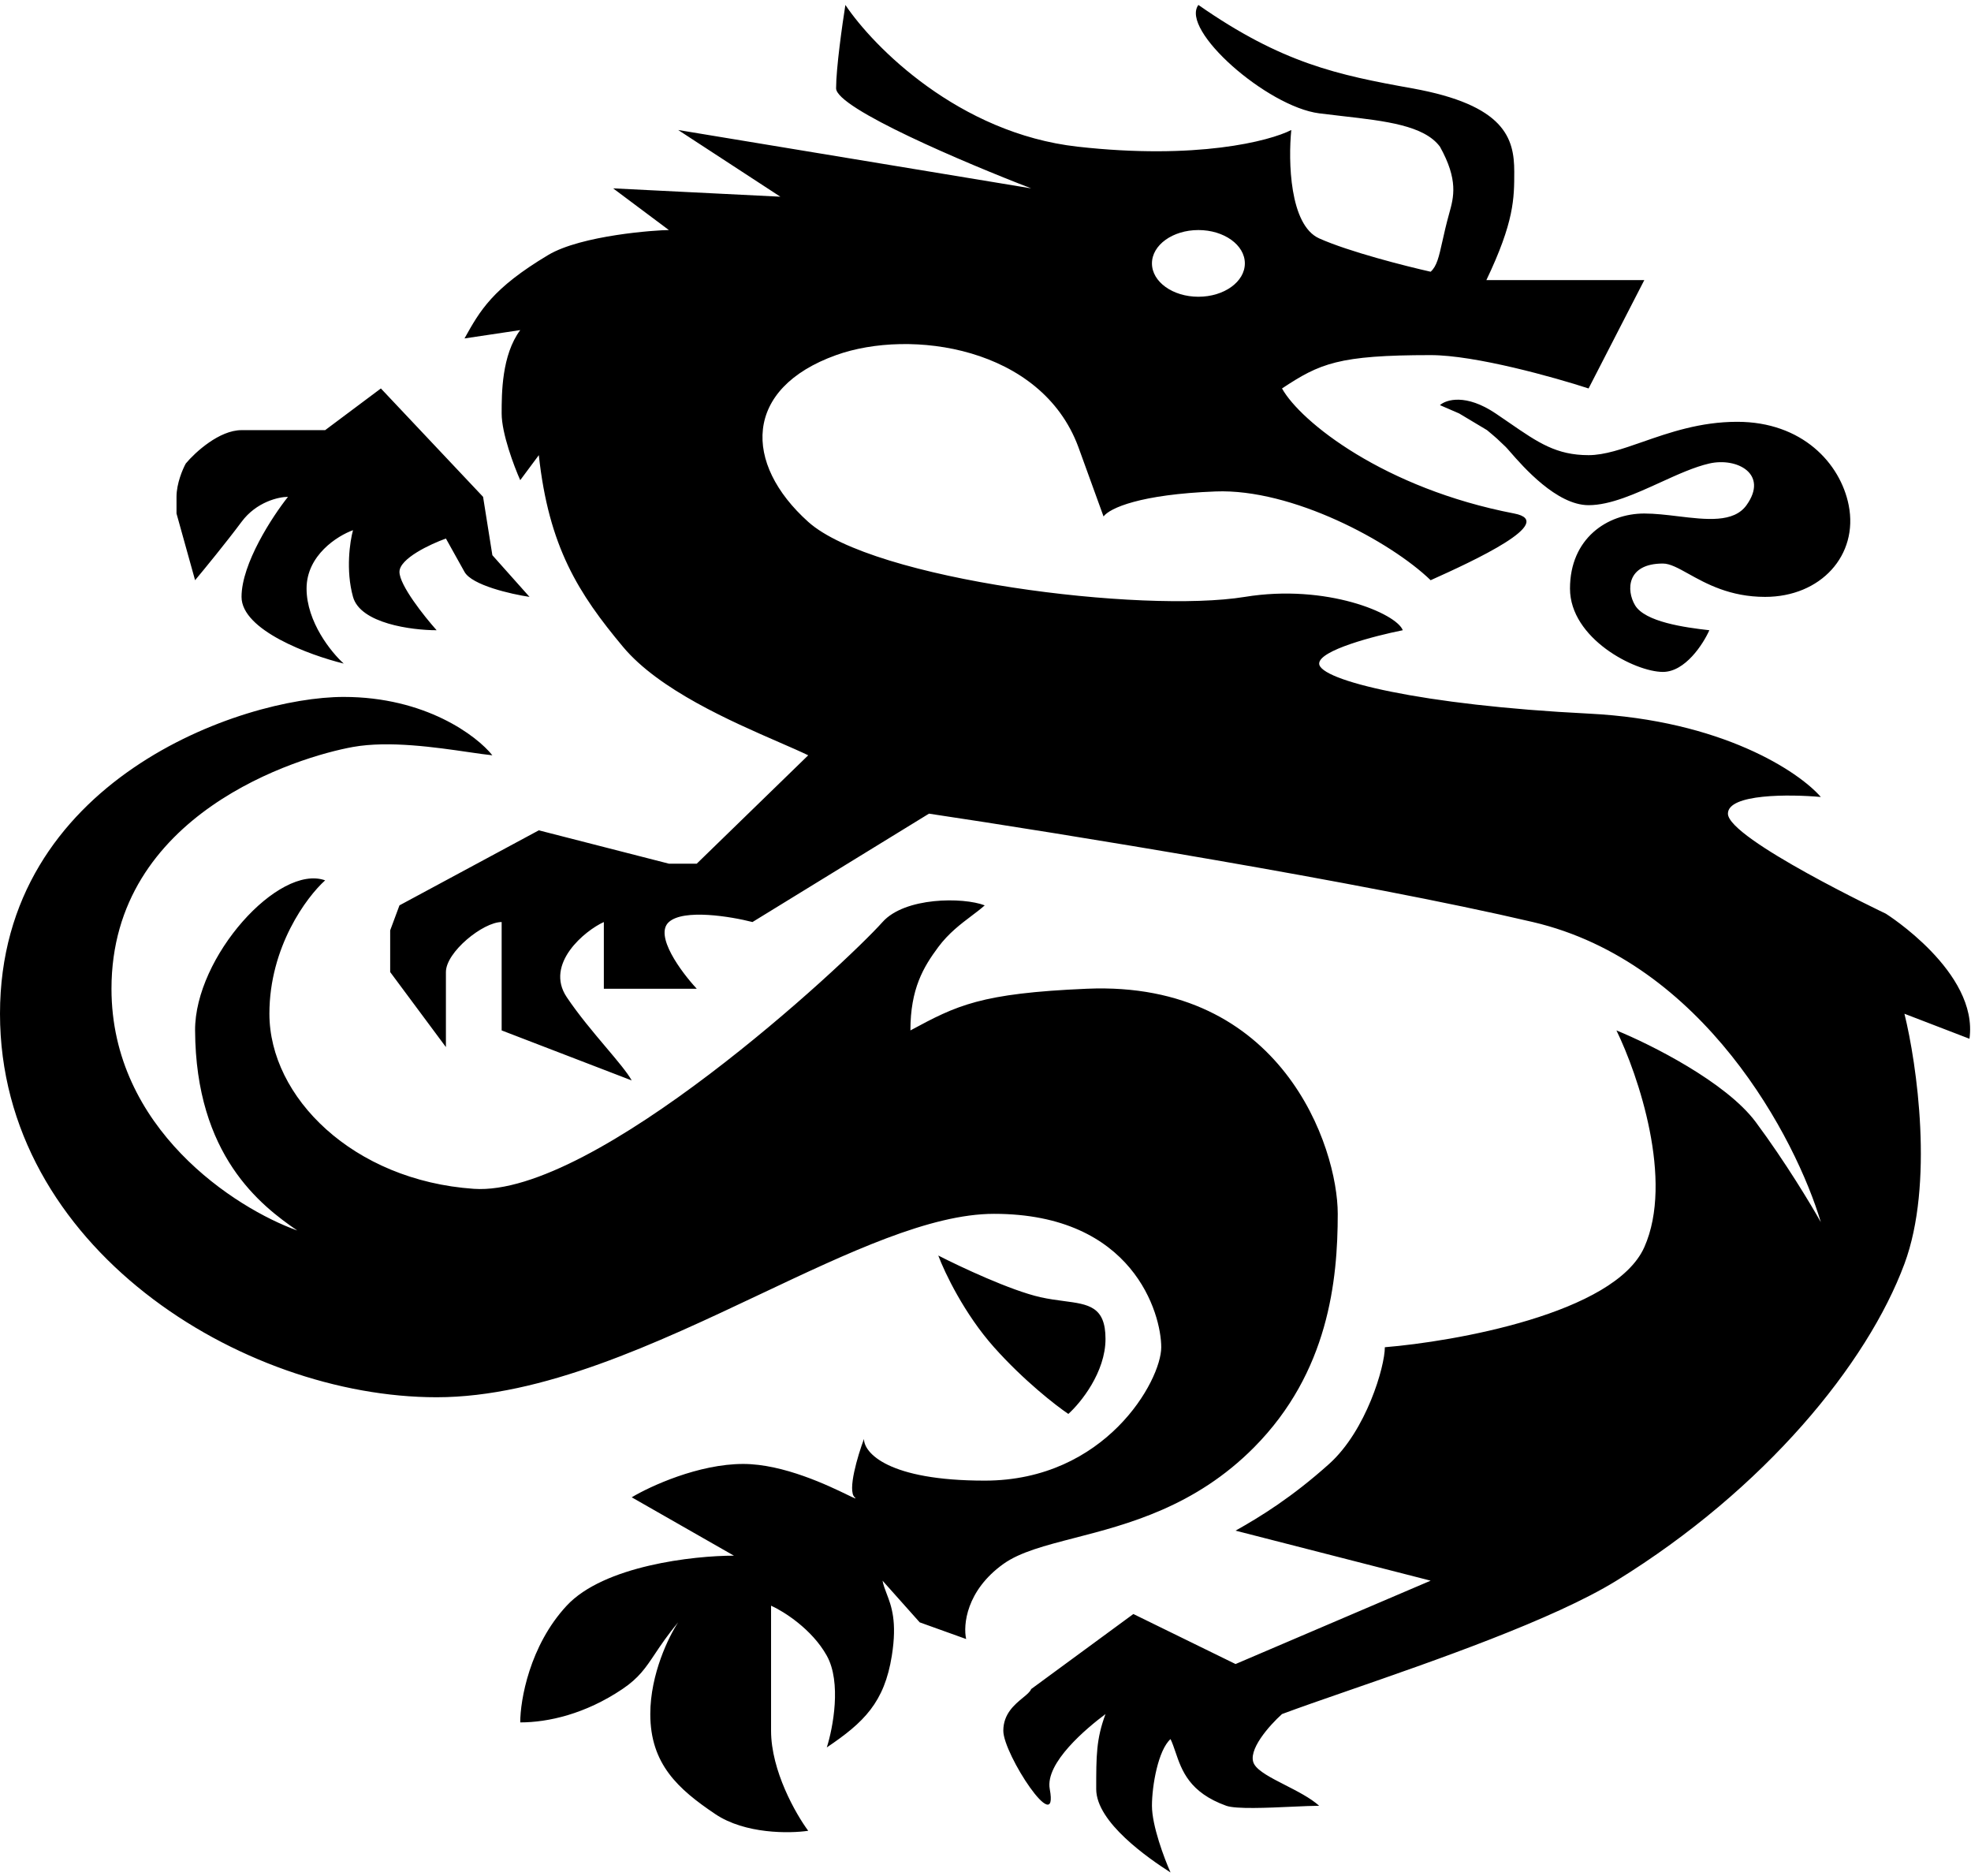 <svg viewBox="0 0 371 353" fill="none" xmlns="http://www.w3.org/2000/svg">
<path fill-rule="evenodd" clip-rule="evenodd" d="M299.017 73.103L309.508 52.707H279.782C285.027 41.724 285.027 37.331 285.027 32.31C285.027 26.035 283.279 19.759 265.792 16.621C251.803 14.11 241.312 11.914 225.574 0.931C222.077 5.638 238.514 20.072 248.306 21.328C249.784 21.517 251.253 21.685 252.695 21.85L252.696 21.85C260.813 22.777 268.069 23.607 271.038 27.603C274.536 33.879 273.635 37.111 272.787 40.155C272.204 42.247 271.816 43.99 271.492 45.443C270.844 48.349 270.456 50.092 269.29 51.138C264.627 50.092 253.902 47.372 248.306 44.862C242.71 42.352 242.477 30.218 243.06 24.465C238.98 26.558 225.224 30.114 202.842 27.603C180.459 25.093 164.372 8.776 159.126 0.931C158.543 4.592 157.377 12.855 157.377 16.621C157.377 20.386 181.858 30.741 194.098 35.448L127.65 24.465L146.885 37.017L115.41 35.448L125.902 43.293C123.57 43.293 109.438 44.251 103.169 48C92.678 54.276 90.346 58.46 87.432 63.69L97.924 62.121C94.426 66.828 94.426 74.045 94.426 77.81C94.426 81.576 96.758 87.747 97.924 90.362L101.421 85.655C103.292 102.914 108.888 111.7 117.281 121.741C124.059 129.85 137.675 135.776 146.655 139.685L146.655 139.685L146.657 139.686L146.658 139.686L146.66 139.687C148.798 140.618 150.674 141.434 152.131 142.138L131.148 162.534H125.902L101.421 156.259L75.191 170.379L73.443 175.086V182.931L83.934 197.052L83.934 182.931C83.934 179.166 90.929 173.517 94.426 173.517V186.069V193.914L118.907 203.328C118.077 201.838 116.222 199.64 114.053 197.071L114.052 197.071C111.653 194.23 108.871 190.934 106.667 187.638C102.47 181.362 110.164 175.086 113.661 173.517V186.069H118.907H131.148C128.233 182.931 123.104 176.028 125.902 173.517C128.7 171.007 137.559 172.471 141.639 173.517L174.863 153.121C199.344 156.782 256.35 165.986 288.525 173.517C320.7 181.048 338.069 214.31 342.732 230C340.984 226.862 336.088 218.703 330.492 211.172C324.896 203.641 310.674 196.529 304.262 193.914C308.343 202.282 315.104 222.155 309.508 234.707C303.913 247.259 273.493 252.489 260.669 253.534C260.669 257.195 257.172 269.224 250.178 275.5C243.183 281.776 237.231 285.437 232.568 288.052L269.29 297.466L232.568 313.155L213.333 303.741L194.098 317.862C193.909 318.372 193.289 318.881 192.538 319.499C190.978 320.782 188.853 322.529 188.853 325.707C188.853 330.145 199.344 346.103 197.596 336.69C196.676 331.737 204.59 325.184 208.088 322.569C206.339 327.276 206.339 330.414 206.339 336.69C206.339 342.966 216.248 349.764 220.328 352.379C219.162 349.764 216.831 343.593 216.831 339.828C216.831 336.062 217.996 329.368 220.328 327.276C220.684 328.021 220.967 328.853 221.267 329.731C222.439 333.17 223.856 337.328 230.82 339.828C232.649 340.484 238.549 340.216 243.305 340H243.305H243.305L243.308 340C245.305 339.909 247.1 339.828 248.306 339.828C246.682 338.37 244.228 337.116 241.925 335.939C239.269 334.582 236.815 333.327 236.066 331.983C234.667 329.472 238.98 324.661 241.312 322.569C244.566 321.352 248.877 319.859 253.771 318.164C269.911 312.574 292.395 304.786 304.262 297.466C332.241 280.207 351.476 256.672 358.47 237.845C364.066 222.783 360.802 200.19 358.47 190.776L370.711 195.483C372.459 182.931 354.973 171.948 354.973 171.948C354.973 171.948 325.246 157.828 325.246 153.121C325.246 149.355 336.904 149.46 342.732 149.983C338.652 145.276 324.197 135.548 299.017 134.293C267.541 132.724 248.306 128.017 248.306 124.879C248.306 122.369 258.798 119.649 264.044 118.603C262.878 115.466 249.705 109.817 234.317 112.328C215.082 115.466 164.372 109.19 152.131 98.207C139.891 87.224 139.891 73.103 157.377 66.828C171.366 61.807 195.97 65.259 202.965 84.086L207.719 97.192C208.885 95.623 214.573 93.035 228.826 92.485C243.183 91.931 261.712 101.868 269.29 109.19C277.45 105.529 293.235 98.216 285.027 96.638C260.547 91.931 244.809 79.379 241.312 73.103C248.429 68.397 251.926 66.828 269.29 66.828C277.683 66.828 292.605 71.011 299.017 73.103ZM281.53 77.81C275.935 74.045 272.204 75.195 271.038 76.241L274.659 77.81L279.904 80.948C280.877 81.763 281.344 82.155 281.796 82.563C282.215 82.941 282.62 83.332 283.401 84.086L283.402 84.086C283.57 84.248 283.861 84.583 284.259 85.038C286.678 87.812 293.008 95.069 299.017 95.069C303.13 95.069 307.891 92.898 312.513 90.791C315.75 89.315 318.919 87.87 321.749 87.224C326.952 86.036 332.956 89.192 328.743 95.069C326.342 98.418 321.161 97.796 315.852 97.158L315.852 97.158C313.7 96.899 311.526 96.638 309.508 96.638C302.514 96.638 295.519 101.345 295.519 110.759C295.519 120.172 307.76 126.448 313.006 126.448C317.202 126.448 320.583 121.218 321.749 118.603C317.086 118.08 309.631 117.034 307.76 113.897C306.11 111.13 306.134 106.052 313.006 106.052C314.345 106.052 315.891 106.911 317.838 107.994C321.152 109.837 325.631 112.328 332.241 112.328C342.732 112.328 349.85 104.483 347.978 95.069C346.413 87.193 339.235 79.379 326.995 79.379C320.024 79.379 314.187 81.415 309.162 83.167C305.363 84.492 302.028 85.655 299.017 85.655C292.942 85.655 289.505 83.288 284.124 79.582C283.309 79.021 282.45 78.429 281.53 77.81ZM71.694 73.103L90.929 93.5L92.678 104.483L99.672 112.328C96.175 111.805 88.831 110.131 87.432 107.621L83.934 101.345C81.02 102.391 75.191 105.11 75.191 107.621C75.191 110.131 79.854 115.989 82.186 118.603C77.523 118.603 67.847 117.348 66.448 112.328C65.049 107.307 65.865 101.868 66.448 99.776C63.534 100.822 57.705 104.483 57.705 110.759C57.705 117.034 62.368 122.787 64.7 124.879C58.288 123.31 45.465 118.603 45.465 112.328C45.465 106.052 51.293 97.161 54.208 93.5C52.459 93.5 48.262 94.441 45.465 98.207C42.667 101.972 38.47 107.098 36.721 109.19L33.224 96.638V93.5C33.224 90.99 34.39 88.27 34.973 87.224C36.721 85.132 41.268 80.948 45.465 80.948H61.202L71.694 73.103ZM64.7 131.155C80.088 131.155 89.763 138.477 92.678 142.138C91.493 142.02 89.951 141.795 88.174 141.536C82.081 140.647 73.217 139.354 66.448 140.569C56.16 142.415 20.984 153.121 20.984 186.069C20.984 212.428 44.299 227.385 55.956 231.569C49.085 226.862 36.844 217.448 36.721 193.914C36.649 180.107 52.459 162.534 61.202 165.672C57.705 168.81 50.71 178.224 50.71 190.776C50.71 206.466 66.448 222.155 89.18 223.724C111.913 225.293 159.126 181.362 166.12 173.517C170.317 168.81 181.275 168.81 185.355 170.379C184.634 171.027 183.79 171.664 182.885 172.347L182.885 172.347C180.866 173.871 178.544 175.624 176.612 178.224C173.814 181.99 171.366 186.069 171.366 193.914C180.109 189.207 184.502 186.927 204.59 186.069C241.312 184.5 251.803 215.879 251.803 228.431C251.803 240.983 250.055 258.241 236.066 272.362C224.97 283.562 212.253 286.847 202.259 289.428C196.697 290.865 191.979 292.084 188.853 294.328C181.858 299.348 181.275 305.833 181.858 308.448L173.115 305.31L166.12 297.466C166.275 298.298 166.569 299.064 166.891 299.904C167.785 302.232 168.897 305.13 167.869 311.586C166.47 320.372 162.623 324.138 155.628 328.845C156.794 325.184 158.426 316.607 155.628 311.586C152.831 306.566 147.468 303.218 145.137 302.172V325.707C145.137 333.238 149.8 341.397 152.131 344.534C148.634 345.057 140.24 345.162 134.645 341.397C127.65 336.69 122.404 331.983 122.404 322.569C122.404 315.038 125.902 307.925 127.65 305.31C125.647 307.707 124.373 309.613 123.285 311.241C121.525 313.875 120.252 315.781 117.159 317.862C110.164 322.569 103.169 324.138 97.924 324.138C97.924 319.954 99.672 309.703 106.667 302.172C113.661 294.641 130.565 292.759 138.142 292.759L118.907 281.776C122.404 279.684 131.497 275.5 139.891 275.5C147.511 275.5 156.053 279.638 159.489 281.302C160.784 281.929 161.353 282.205 160.874 281.776C159.475 280.521 161.457 273.931 162.623 270.793C162.623 273.408 167.169 278.638 185.355 278.638C208.088 278.638 218.579 259.81 218.579 253.534C218.579 247.259 213.333 228.431 187.104 228.431C175.09 228.431 159.774 235.673 143.173 243.522C123.53 252.81 102.087 262.948 82.186 262.948C45.465 262.948 -3.05176e-05 234.707 -3.05176e-05 190.776C-3.05176e-05 146.845 45.465 131.155 64.7 131.155ZM176.612 236.276C177.778 239.414 181.508 247.259 187.104 253.534C192.7 259.81 198.761 264.517 201.093 266.086C203.424 263.994 208.088 258.241 208.088 251.966C208.088 245.874 204.925 245.459 200.236 244.843C198.886 244.665 197.41 244.471 195.847 244.121C190.251 242.866 180.692 238.368 176.612 236.276ZM225.574 55.845C220.745 55.845 216.831 53.035 216.831 49.569C216.831 46.103 220.745 43.293 225.574 43.293C230.403 43.293 234.317 46.103 234.317 49.569C234.317 53.035 230.403 55.845 225.574 55.845Z" fill="current"/>
</svg>
